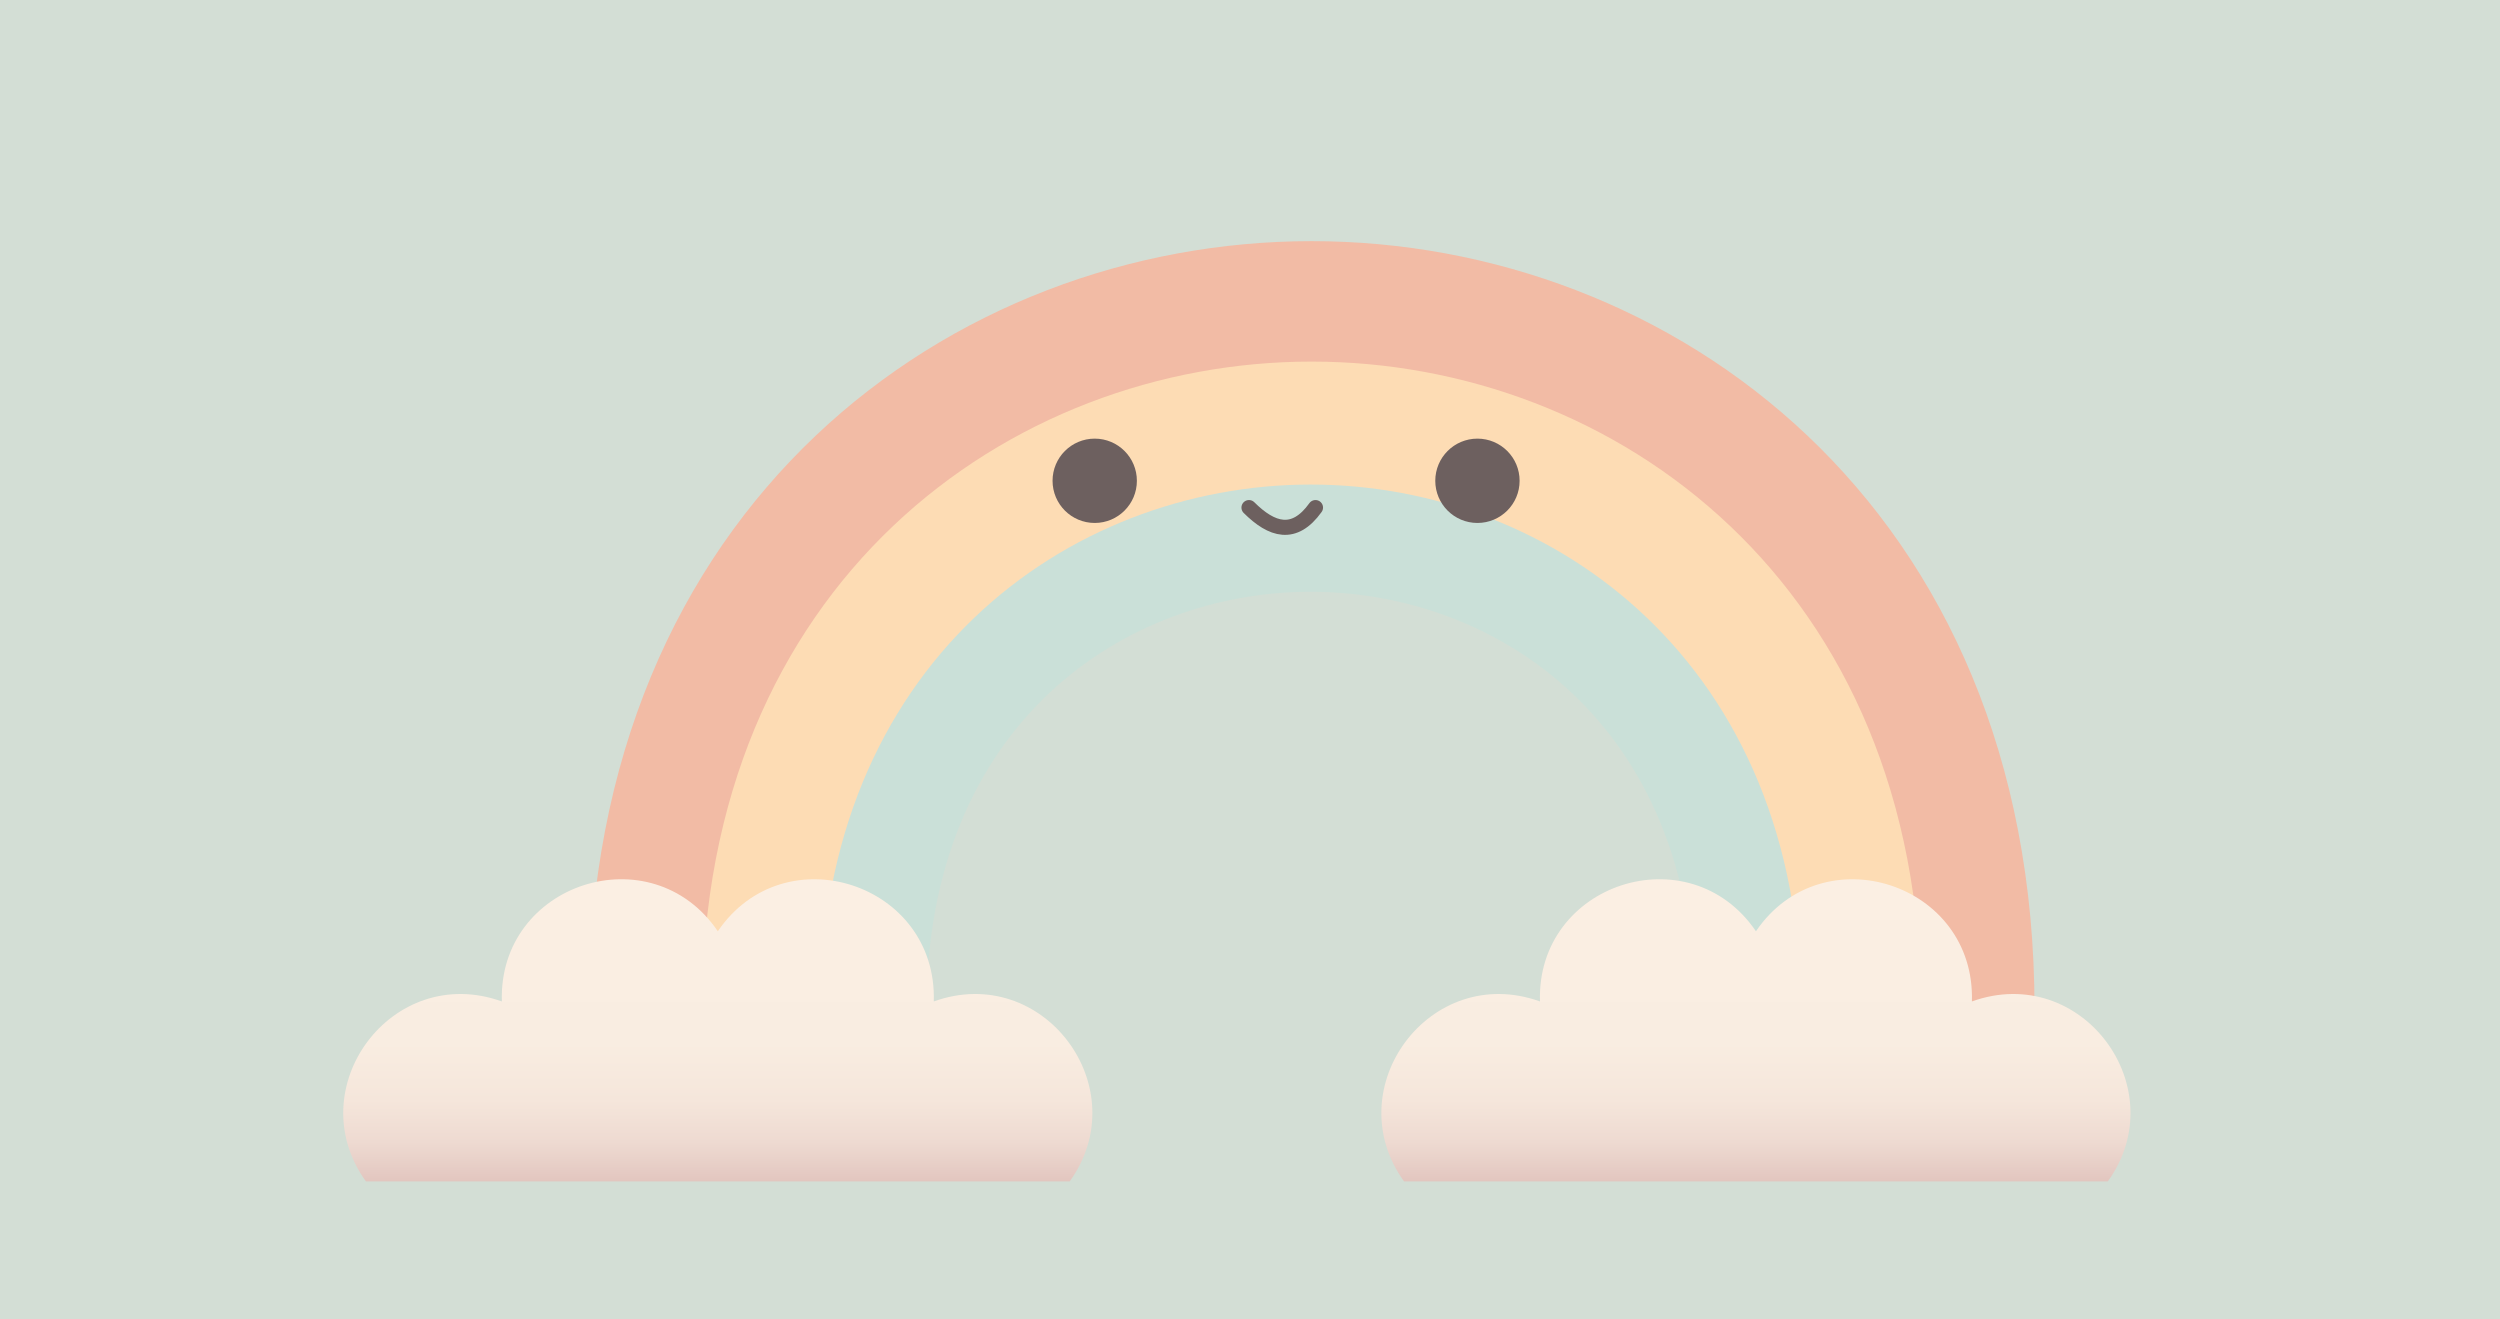 <?xml version="1.0" encoding="UTF-8"?>
<svg id="Layer_2" data-name="Layer 2" xmlns="http://www.w3.org/2000/svg" xmlns:xlink="http://www.w3.org/1999/xlink" viewBox="0 0 686 362">
  <defs>
    <style>
      .cls-1 {
        fill: url(#linear-gradient-2);
      }

      .cls-2 {
        fill: #d3ded5;
      }

      .cls-3 {
        filter: url(#drop-shadow-1);
      }

      .cls-4 {
        fill: #cae0d8;
      }

      .cls-5 {
        fill: #fddcb4;
      }

      .cls-6 {
        fill: #6d605f;
      }

      .cls-7 {
        fill: #f2bba5;
      }

      .cls-8 {
        fill: url(#linear-gradient);
      }

      .cls-9 {
        fill: none;
        stroke: #6d605f;
        stroke-linecap: round;
        stroke-linejoin: round;
        stroke-width: 4.14px;
      }
    </style>
    <filter id="drop-shadow-1" x="145.54" y="51.02" width="428" height="242" filterUnits="userSpaceOnUse">
      <feOffset dx="7" dy="7"/>
      <feGaussianBlur result="blur" stdDeviation="5"/>
      <feFlood flood-color="#fff" flood-opacity=".73"/>
      <feComposite in2="blur" operator="in"/>
      <feComposite in="SourceGraphic"/>
    </filter>
    <linearGradient id="linear-gradient" x1="196.97" y1="241.27" x2="196.97" y2="324.17" gradientUnits="userSpaceOnUse">
      <stop offset="0" stop-color="#fbefe3"/>
      <stop offset=".54" stop-color="#f9ede1"/>
      <stop offset=".73" stop-color="#f5e6db"/>
      <stop offset=".87" stop-color="#eedad1"/>
      <stop offset=".98" stop-color="#e4c9c2"/>
      <stop offset="1" stop-color="#e2c6bf"/>
    </linearGradient>
    <linearGradient id="linear-gradient-2" x1="481.82" x2="481.82" xlink:href="#linear-gradient"/>
  </defs>
  <g id="rainbow">
    <g id="rainbow-2" data-name="rainbow">
      <g id="football">
        <g id="m_m" data-name="m&amp;amp;m">
          <g id="alligator">
            <g id="carrot">
              <rect class="cls-2" width="686" height="362"/>
            </g>
          </g>
        </g>
      </g>
      <g>
        <g class="cls-3">
          <path class="cls-7" d="M551.27,269.78h-42.95c0-115.19-80.56-167.65-155.42-167.65s-155.42,52.46-155.42,167.65h-42.95c0-138.27,99.79-210.61,198.37-210.61s198.37,72.34,198.37,210.61Z"/>
          <path class="cls-5" d="M520.14,269.78h-36.21c0-97.11-67.92-141.34-131.03-141.34s-131.03,44.23-131.03,141.34h-36.21c0-116.57,84.13-177.56,167.24-177.56s167.24,60.99,167.24,177.56Z"/>
          <path class="cls-4" d="M487.17,270.19h-29.13c0-78.88-54.64-114.81-105.41-114.81s-105.41,35.93-105.41,114.81h-29.13c0-94.69,67.68-144.23,134.54-144.23s134.54,49.54,134.54,144.23Z"/>
        </g>
        <g>
          <path class="cls-8" d="M256.23,274.8c1.01-32.46-41-46.11-59.26-19.26-18.26-26.86-60.28-13.2-59.26,19.26-30.15-10.85-55.75,23.79-37.31,49.37h193.13c18.44-25.58-7.16-60.22-37.31-49.37Z"/>
          <path class="cls-1" d="M541.09,274.8c1.01-32.46-41-46.11-59.26-19.26-18.26-26.86-60.28-13.2-59.26,19.26-30.15-10.85-55.75,23.79-37.31,49.37h193.13c18.44-25.58-7.16-60.22-37.31-49.37Z"/>
        </g>
        <g>
          <circle class="cls-6" cx="405.41" cy="131.93" r="11.57"/>
          <circle class="cls-6" cx="300.39" cy="131.93" r="11.57"/>
          <path class="cls-9" d="M342.72,139.28c6.28,6.25,12.42,8.14,18.25,0"/>
        </g>
      </g>
    </g>
  </g>
</svg>